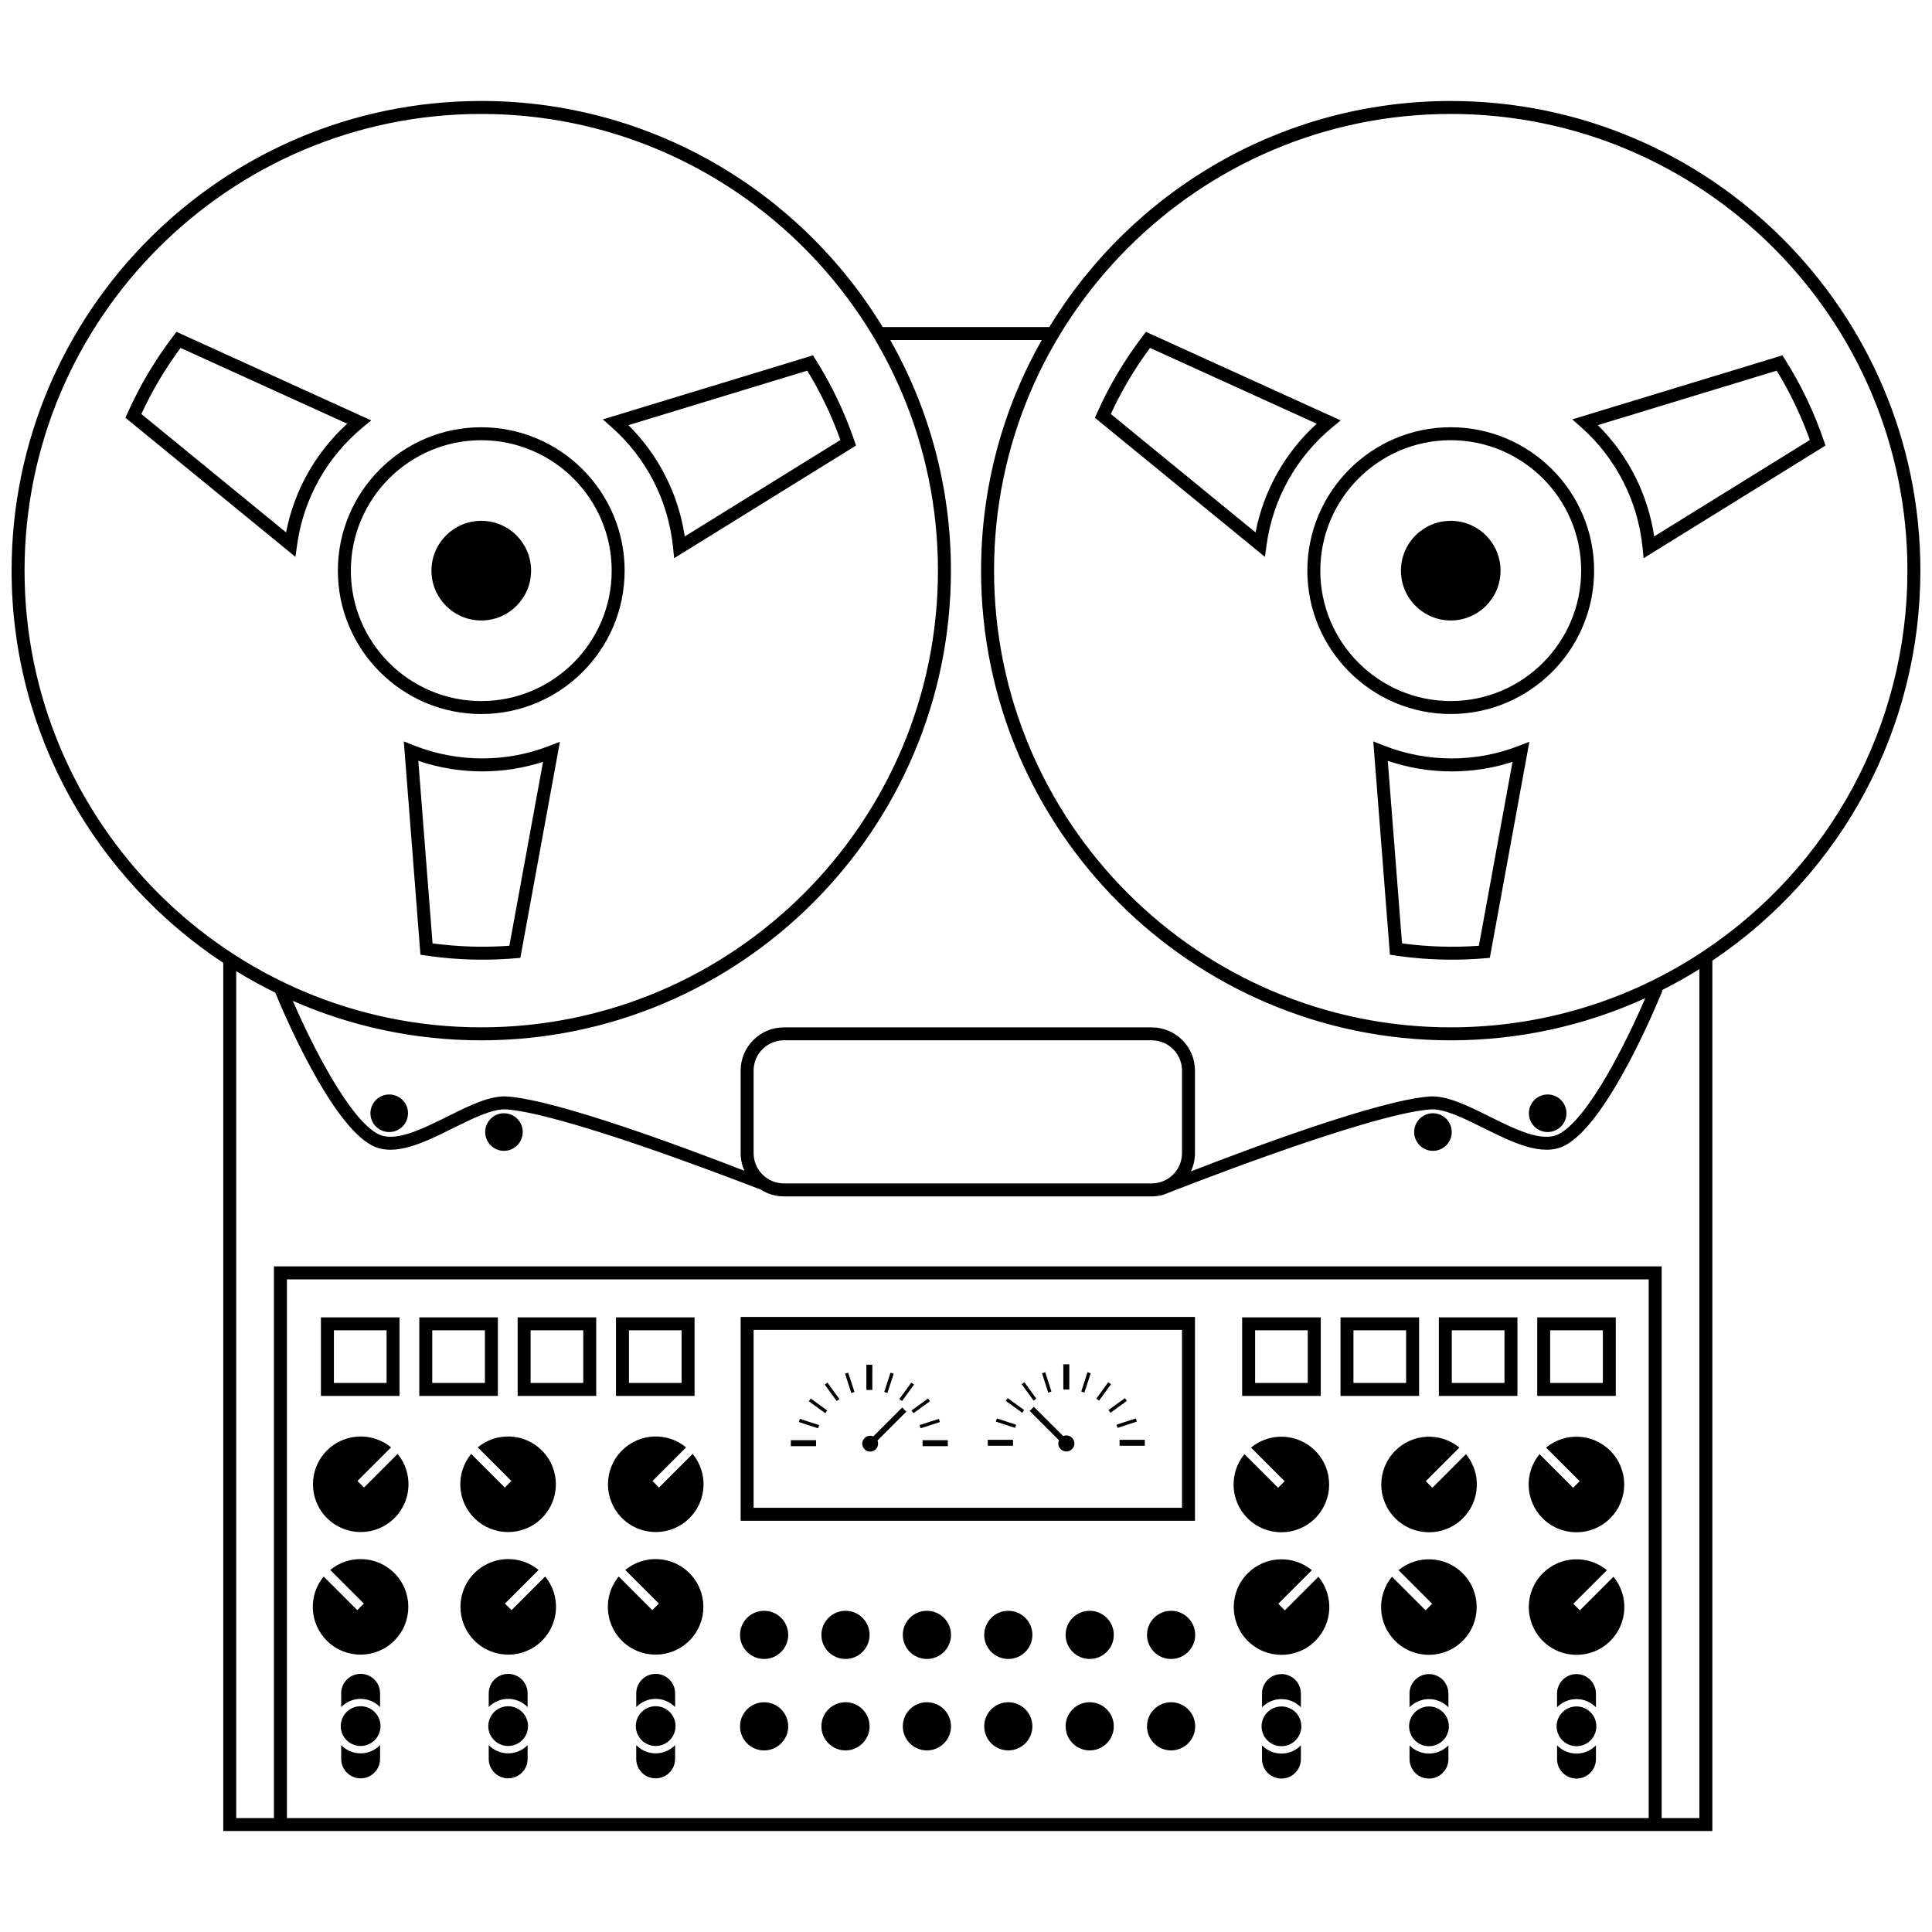 <svg height='300px' width='300px'  fill="#000000" xmlns="http://www.w3.org/2000/svg" xmlns:xlink="http://www.w3.org/1999/xlink" version="1.1" x="0px" y="0px" viewBox="0 0 100 100" enable-background="new 0 0 100 100" xml:space="preserve"><path d="M55.346,71.921h-0.308v-1.305h0.309L55.346,71.921z M54.423,72.026l-0.324-1l-0.165,0.054l0.323,1L54.423,72.026z   M53.64,72.394l-0.617-0.85l-0.14,0.102l0.616,0.85L53.64,72.394z M53.01,72.984l-0.851-0.617l-0.101,0.141l0.85,0.618L53.01,72.984  z M52.433,74.524h-1.306v0.308h1.306V74.524z M52.594,73.742l-0.998-0.324l-0.054,0.164l0.999,0.325L52.594,73.742z M56.455,71.08  l-0.166-0.054l-0.324,0.999l0.163,0.055L56.455,71.08z M57.505,71.646l-0.142-0.102l-0.617,0.85l0.141,0.102L57.505,71.646z   M57.479,73.126l0.85-0.618l-0.102-0.141l-0.853,0.617L57.479,73.126z M57.846,73.907l0.997-0.325l-0.054-0.164l-0.999,0.324  L57.846,73.907z M57.949,74.832h1.306v-0.308h-1.306V74.832z M53.295,73.031l1.518,1.517c-0.066,0.152-0.038,0.335,0.087,0.458  c0.163,0.164,0.427,0.164,0.589,0c0.163-0.161,0.163-0.423,0-0.586c-0.124-0.124-0.308-0.152-0.459-0.089l-1.517-1.515  L53.295,73.031z M45.153,70.638h-0.309v1.305h0.307L45.153,70.638z M44.228,72.048l-0.325-1l-0.164,0.053l0.323,1L44.228,72.048z   M43.446,72.415l-0.617-0.85l-0.14,0.101l0.617,0.851L43.446,72.415z M42.816,73.006l-0.85-0.617l-0.102,0.14l0.85,0.618  L42.816,73.006z M42.239,74.545h-1.306v0.308h1.306V74.545z M42.399,73.763L41.4,73.439l-0.054,0.165l0.999,0.324L42.399,73.763z   M46.26,71.101l-0.167-0.053l-0.324,0.998l0.163,0.055L46.26,71.101z M47.309,71.666l-0.141-0.101l-0.618,0.85l0.14,0.102  L47.309,71.666z M47.284,73.146l0.85-0.618l-0.101-0.14l-0.853,0.617L47.284,73.146z M47.651,73.929l0.998-0.324l-0.053-0.165  l-1,0.323L47.651,73.929z M47.754,74.853h1.305v-0.308h-1.305V74.853z M45.331,75.014c0.121-0.123,0.15-0.303,0.086-0.453  l1.494-1.494l-0.214-0.214l-1.496,1.494c-0.149-0.063-0.329-0.035-0.452,0.089c-0.161,0.159-0.161,0.419,0,0.578  C44.91,75.174,45.17,75.174,45.331,75.014z M61.851,78.714H38.336v-10.55h23.516V78.714z M61.18,68.836H39.007v9.207H61.18V68.836z   M20.679,72.254h-4.068v-4.068h4.068V72.254z M20.009,68.857h-2.726v2.725h2.726V68.857z M35.951,72.254h-4.068v-4.068h4.068V72.254  z M35.28,68.857h-2.726v2.725h2.726V68.857z M30.861,72.254h-4.068v-4.068h4.068V72.254z M30.19,68.857h-2.726v2.725h2.726V68.857z   M25.77,72.254h-4.068v-4.068h4.068V72.254z M25.099,68.857h-2.726v2.725h2.726V68.857z M68.362,72.254h-4.069v-4.068h4.069V72.254z   M67.69,68.857h-2.726v2.725h2.726V68.857z M83.633,72.254h-4.067v-4.068h4.067V72.254z M82.963,68.857h-2.727v2.725h2.727V68.857z   M78.542,72.254h-4.067v-4.068h4.067V72.254z M77.872,68.857h-2.727v2.725h2.727V68.857z M73.452,72.254h-4.068v-4.068h4.068V72.254  z M72.781,68.857h-2.726v2.725h2.726V68.857z M68.072,78.586c0.966-0.966,0.966-2.532,0-3.498c-0.908-0.909-2.348-0.962-3.319-0.161  l1.74,1.74l-0.339,0.34l-1.741-1.741c-0.801,0.972-0.747,2.411,0.161,3.32C65.541,79.552,67.107,79.552,68.072,78.586z   M83.344,78.586c0.967-0.966,0.967-2.532,0-3.498c-0.908-0.909-2.348-0.962-3.319-0.161l1.741,1.74l-0.341,0.34l-1.74-1.741  c-0.801,0.972-0.747,2.411,0.162,3.32C80.812,79.552,82.378,79.552,83.344,78.586z M66.502,83.352l-0.34-0.34l1.74-1.74  c-0.971-0.801-2.411-0.747-3.319,0.161c-0.966,0.966-0.966,2.532,0,3.498s2.532,0.966,3.498,0c0.908-0.909,0.962-2.348,0.161-3.319  L66.502,83.352z M81.773,83.352l-0.34-0.34l1.741-1.74c-0.973-0.801-2.411-0.747-3.32,0.161c-0.966,0.966-0.966,2.532,0,3.498  s2.532,0.966,3.498,0c0.908-0.909,0.962-2.348,0.161-3.319L81.773,83.352z M72.219,78.586c0.967,0.966,2.531,0.966,3.498,0  c0.908-0.909,0.962-2.349,0.161-3.32l-1.74,1.741l-0.34-0.34l1.741-1.74c-0.972-0.801-2.412-0.747-3.32,0.161  C71.253,76.054,71.253,77.619,72.219,78.586z M72.388,81.271l1.74,1.74l-0.339,0.34l-1.741-1.74  c-0.801,0.972-0.747,2.41,0.162,3.319c0.965,0.966,2.531,0.966,3.498,0c0.966-0.966,0.966-2.532,0-3.498  C74.8,80.524,73.36,80.471,72.388,81.271z M39.551,90.602c0.688,0,1.247-0.559,1.247-1.247s-0.558-1.247-1.247-1.247  s-1.247,0.559-1.247,1.247S38.862,90.602,39.551,90.602z M60.616,88.107c-0.689,0-1.247,0.559-1.247,1.247s0.558,1.247,1.247,1.247  c0.688,0,1.247-0.559,1.247-1.247S61.304,88.107,60.616,88.107z M56.403,88.107c-0.688,0-1.247,0.559-1.247,1.247  s0.559,1.247,1.247,1.247s1.247-0.559,1.247-1.247S57.092,88.107,56.403,88.107z M52.189,88.107c-0.688,0-1.246,0.559-1.246,1.247  s0.558,1.247,1.246,1.247c0.689,0,1.247-0.559,1.247-1.247S52.879,88.107,52.189,88.107z M47.977,88.107  c-0.689,0-1.248,0.559-1.248,1.247s0.559,1.247,1.248,1.247c0.688,0,1.247-0.559,1.247-1.247S48.665,88.107,47.977,88.107z   M43.763,88.107c-0.689,0-1.247,0.559-1.247,1.247s0.558,1.247,1.247,1.247c0.688,0,1.247-0.559,1.247-1.247  S44.452,88.107,43.763,88.107z M39.551,85.868c0.688,0,1.247-0.558,1.247-1.247c0-0.688-0.558-1.246-1.247-1.246  s-1.247,0.558-1.247,1.246C38.303,85.311,38.862,85.868,39.551,85.868z M60.616,83.375c-0.689,0-1.247,0.558-1.247,1.246  c0,0.689,0.558,1.247,1.247,1.247c0.688,0,1.247-0.558,1.247-1.247C61.863,83.933,61.304,83.375,60.616,83.375z M56.403,83.375  c-0.688,0-1.247,0.558-1.247,1.246c0,0.689,0.559,1.247,1.247,1.247s1.247-0.558,1.247-1.247  C57.65,83.933,57.092,83.375,56.403,83.375z M52.189,83.375c-0.688,0-1.246,0.558-1.246,1.246c0,0.689,0.558,1.247,1.246,1.247  c0.689,0,1.247-0.558,1.247-1.247C53.436,83.933,52.879,83.375,52.189,83.375z M47.977,83.375c-0.689,0-1.248,0.558-1.248,1.246  c0,0.689,0.559,1.247,1.248,1.247c0.688,0,1.247-0.558,1.247-1.247C49.224,83.933,48.665,83.375,47.977,83.375z M43.763,83.375  c-0.689,0-1.247,0.558-1.247,1.246c0,0.689,0.558,1.247,1.247,1.247c0.688,0,1.247-0.558,1.247-1.247  C45.01,83.933,44.452,83.375,43.763,83.375z M74.969,88.369v-0.712c0-0.556-0.45-1.007-1.006-1.007s-1.007,0.451-1.007,1.007v0.712  c0.256-0.261,0.612-0.424,1.007-0.424C74.357,87.945,74.714,88.108,74.969,88.369z M72.957,90.339v0.713  c0,0.556,0.451,1.006,1.007,1.006s1.006-0.45,1.006-1.006v-0.713c-0.256,0.263-0.612,0.425-1.006,0.425  C73.569,90.764,73.213,90.602,72.957,90.339z M73.964,88.326c-0.568,0-1.029,0.46-1.029,1.028s0.461,1.029,1.029,1.029  s1.029-0.461,1.029-1.029S74.532,88.326,73.964,88.326z M82.605,88.369v-0.712c0-0.556-0.45-1.007-1.006-1.007  s-1.007,0.451-1.007,1.007v0.712c0.256-0.261,0.612-0.424,1.007-0.424S82.349,88.108,82.605,88.369z M80.593,90.339v0.713  c0,0.556,0.451,1.006,1.007,1.006s1.006-0.45,1.006-1.006v-0.713c-0.256,0.263-0.611,0.425-1.006,0.425S80.848,90.602,80.593,90.339  z M81.599,88.326c-0.568,0-1.029,0.46-1.029,1.028s0.461,1.029,1.029,1.029s1.028-0.461,1.028-1.029S82.168,88.326,81.599,88.326z   M67.334,88.369v-0.712c0-0.556-0.45-1.007-1.006-1.007c-0.557,0-1.007,0.451-1.007,1.007v0.712  c0.256-0.261,0.612-0.424,1.007-0.424C66.721,87.945,67.078,88.108,67.334,88.369z M65.321,90.339v0.713  c0,0.556,0.45,1.006,1.007,1.006c0.556,0,1.006-0.45,1.006-1.006v-0.713c-0.256,0.263-0.612,0.425-1.006,0.425  C65.933,90.764,65.577,90.602,65.321,90.339z M66.328,88.326c-0.569,0-1.029,0.46-1.029,1.028s0.46,1.029,1.029,1.029  c0.568,0,1.029-0.461,1.029-1.029S66.896,88.326,66.328,88.326z M20.419,78.574c0.909-0.908,0.962-2.348,0.162-3.319l-1.74,1.74  l-0.34-0.34l1.741-1.74c-0.972-0.801-2.411-0.747-3.319,0.162c-0.966,0.966-0.966,2.531,0,3.497  C17.887,79.54,19.453,79.541,20.419,78.574z M35.691,78.574c0.909-0.908,0.962-2.348,0.161-3.319l-1.741,1.74l-0.339-0.339  l1.741-1.741c-0.972-0.801-2.411-0.747-3.32,0.162c-0.966,0.966-0.966,2.531,0,3.497S34.725,79.541,35.691,78.574z M20.411,84.919  c0.966-0.966,0.966-2.532,0-3.497c-0.909-0.909-2.348-0.962-3.319-0.161l1.741,1.74l-0.34,0.339l-1.74-1.74  c-0.801,0.972-0.747,2.411,0.162,3.319C17.879,85.886,19.445,85.886,20.411,84.919z M35.683,84.919c0.966-0.966,0.966-2.532,0-3.497  c-0.909-0.909-2.348-0.962-3.32-0.161l1.74,1.74l-0.339,0.339l-1.74-1.74c-0.801,0.972-0.748,2.411,0.161,3.319  C33.151,85.886,34.717,85.886,35.683,84.919z M26.468,76.655l-0.339,0.34l-1.741-1.74c-0.801,0.972-0.747,2.411,0.161,3.319  c0.967,0.967,2.533,0.967,3.499,0c0.965-0.966,0.966-2.531,0-3.498c-0.909-0.908-2.348-0.962-3.32-0.161L26.468,76.655z   M26.476,83.34l-0.339-0.339l1.74-1.74c-0.971-0.802-2.411-0.748-3.32,0.161c-0.966,0.965-0.966,2.531,0,3.497  c0.966,0.967,2.533,0.967,3.499,0.001c0.908-0.909,0.962-2.349,0.161-3.32L26.476,83.34z M27.309,88.358v-0.712  c0-0.557-0.451-1.007-1.007-1.007s-1.006,0.45-1.006,1.007v0.712c0.256-0.262,0.612-0.425,1.006-0.425S27.052,88.097,27.309,88.358z   M25.296,90.328v0.712c0,0.556,0.451,1.007,1.006,1.007s1.007-0.451,1.007-1.007v-0.712c-0.256,0.262-0.613,0.425-1.007,0.425  S25.552,90.59,25.296,90.328z M26.302,88.314c-0.568,0-1.029,0.461-1.029,1.029c0,0.567,0.46,1.028,1.029,1.028  s1.029-0.461,1.029-1.028C27.331,88.775,26.87,88.314,26.302,88.314z M34.944,88.358v-0.712c0-0.557-0.45-1.007-1.006-1.007  c-0.556,0-1.006,0.45-1.006,1.007v0.712c0.256-0.262,0.612-0.425,1.006-0.425S34.689,88.097,34.944,88.358z M32.931,90.328v0.712  c0,0.556,0.451,1.007,1.006,1.007c0.556,0,1.006-0.451,1.006-1.007v-0.712c-0.255,0.262-0.612,0.425-1.006,0.425  S33.187,90.59,32.931,90.328z M33.938,88.314c-0.568,0-1.029,0.461-1.029,1.029c0,0.567,0.46,1.028,1.029,1.028  c0.569,0,1.029-0.461,1.029-1.028C34.967,88.775,34.507,88.314,33.938,88.314z M19.673,88.358v-0.712  c0-0.557-0.451-1.007-1.007-1.007c-0.556,0-1.006,0.45-1.006,1.007v0.712c0.256-0.262,0.612-0.425,1.006-0.425  C19.061,87.934,19.417,88.097,19.673,88.358z M17.66,90.328v0.712c0,0.556,0.45,1.007,1.006,1.007c0.556,0,1.007-0.451,1.007-1.007  v-0.712c-0.256,0.262-0.612,0.425-1.007,0.425C18.272,90.753,17.916,90.59,17.66,90.328z M18.666,88.314  c-0.568,0-1.029,0.461-1.029,1.029c0,0.567,0.461,1.028,1.029,1.028c0.568,0,1.029-0.461,1.029-1.028  C19.695,88.775,19.235,88.314,18.666,88.314z M24.91,36.958c-4.093,0-7.422-3.329-7.422-7.421c0-4.092,3.329-7.422,7.422-7.422  c4.092,0,7.421,3.33,7.421,7.422C32.332,33.629,29.003,36.958,24.91,36.958z M24.91,36.287c3.722,0,6.751-3.028,6.751-6.75  c0-3.722-3.029-6.751-6.751-6.751c-3.723,0-6.75,3.029-6.75,6.751C18.16,33.259,21.188,36.287,24.91,36.287z M27.489,29.536  c0-1.424-1.154-2.578-2.578-2.578c-1.424,0-2.579,1.154-2.579,2.578s1.154,2.579,2.579,2.579  C26.334,32.115,27.489,30.96,27.489,29.536z M82.511,29.536c0,4.093-3.33,7.421-7.422,7.421s-7.421-3.329-7.421-7.421  c0-4.092,3.329-7.422,7.421-7.422S82.511,25.444,82.511,29.536z M81.841,29.536c0-3.722-3.028-6.751-6.751-6.751  c-3.722,0-6.751,3.029-6.751,6.751c0,3.723,3.029,6.75,6.751,6.75C78.812,36.287,81.841,33.259,81.841,29.536z M75.09,26.958  c-1.424,0-2.578,1.154-2.578,2.578s1.154,2.579,2.578,2.579s2.578-1.155,2.578-2.579S76.513,26.958,75.09,26.958z M15.375,28.229  l-0.081,0.595l-8.801-7.2l0.104-0.234c0.631-1.417,1.431-2.764,2.375-4.001l0.162-0.213l10.081,4.584l-0.415,0.341  C16.918,23.651,15.701,25.827,15.375,28.229z M17.972,21.931l-8.626-3.922c-0.792,1.068-1.474,2.216-2.029,3.42l7.49,6.128  C15.227,25.391,16.333,23.426,17.972,21.931z M31.651,22.105l-0.45-0.397l10.878-3.314l0.137,0.217  c0.827,1.312,1.502,2.726,2.005,4.198l0.086,0.253l-9.414,5.831l-0.053-0.535C34.599,25.933,33.467,23.711,31.651,22.105z   M32.526,22.006c1.566,1.554,2.585,3.565,2.917,5.759l8.056-4.991c-0.447-1.252-1.023-2.458-1.715-3.589L32.526,22.006z   M24.972,49.673c-0.981,0-1.973-0.073-2.945-0.218l-0.265-0.039l-0.861-11.041l0.5,0.199c1.14,0.453,2.339,0.682,3.563,0.682  c1.187,0,2.35-0.217,3.457-0.646l0.56-0.217l-2.048,11.185l-0.256,0.022C26.114,49.649,25.54,49.673,24.972,49.673z M26.365,48.952  l1.743-9.519c-1.016,0.328-2.071,0.494-3.144,0.494c-1.132,0-2.243-0.184-3.312-0.546l0.737,9.448  C23.705,49.006,25.043,49.048,26.365,48.952z M65.554,28.229l-0.08,0.595l-8.802-7.2l0.104-0.234  c0.632-1.417,1.431-2.764,2.375-4.001l0.162-0.213l10.081,4.584l-0.415,0.341C67.097,23.651,65.881,25.827,65.554,28.229z   M68.152,21.931l-8.627-3.922c-0.792,1.068-1.474,2.216-2.029,3.42l7.49,6.128C65.407,25.391,66.512,23.426,68.152,21.931z   M94.487,23.062l-9.414,5.831l-0.053-0.535c-0.241-2.426-1.375-4.647-3.19-6.254l-0.449-0.397l10.878-3.314l0.137,0.217  c0.827,1.312,1.502,2.726,2.005,4.198L94.487,23.062z M93.677,22.774c-0.447-1.252-1.023-2.458-1.715-3.589l-9.258,2.82  c1.566,1.554,2.586,3.565,2.917,5.759L93.677,22.774z M78.601,38.61l0.559-0.217l-2.047,11.185l-0.256,0.022  c-0.564,0.049-1.138,0.073-1.705,0.073c-0.981,0-1.973-0.073-2.945-0.218l-0.265-0.039l-0.861-11.041l0.5,0.199  c1.141,0.453,2.34,0.682,3.563,0.682C76.332,39.256,77.494,39.039,78.601,38.61z M78.288,39.434  c-1.016,0.328-2.07,0.494-3.144,0.494c-1.132,0-2.243-0.184-3.312-0.546l0.737,9.448c1.315,0.176,2.654,0.218,3.977,0.123  L78.288,39.434z M20.146,56.65c-0.537,0-0.972,0.435-0.972,0.972s0.435,0.972,0.972,0.972c0.538,0,0.973-0.435,0.973-0.972  S20.684,56.65,20.146,56.65z M26.085,57.622c-0.537,0-0.972,0.436-0.972,0.972c0,0.537,0.435,0.973,0.972,0.973  c0.537,0,0.972-0.436,0.972-0.973C27.057,58.058,26.622,57.622,26.085,57.622z M80.107,58.594c0.537,0,0.973-0.435,0.973-0.972  s-0.436-0.972-0.973-0.972s-0.972,0.435-0.972,0.972S79.57,58.594,80.107,58.594z M74.169,57.622c-0.536,0-0.972,0.436-0.972,0.972  c0,0.537,0.436,0.973,0.972,0.973c0.537,0,0.973-0.436,0.973-0.973C75.141,58.058,74.706,57.622,74.169,57.622z M99.399,29.536  c0,8.125-4.022,15.657-10.768,20.188v45.05h-2.624H14.18h-2.624V49.838C4.962,45.486,0.6,38.011,0.6,29.536  c0-13.405,10.906-24.31,24.31-24.31c8.791,0,16.507,4.691,20.777,11.701h8.625C58.583,9.917,66.299,5.227,75.09,5.227  C88.494,5.227,99.399,16.131,99.399,29.536z M46.08,17.599c1.998,3.528,3.14,7.602,3.14,11.938c0,13.404-10.906,24.31-24.31,24.31  c-3.468,0-6.769-0.73-9.756-2.045c0.949,2.187,2.908,6.13,4.426,6.9c0.862,0.438,2.246-0.249,3.584-0.914  c1.138-0.565,2.212-1.101,3.104-1.033c2.6,0.192,9.131,2.627,12.265,3.845c-0.125-0.278-0.197-0.587-0.197-0.912v-4.274  c0-1.233,1.004-2.237,2.238-2.237h19.039c1.234,0,2.238,1.004,2.238,2.237v4.274c0,0.338-0.077,0.657-0.212,0.944  c3.102-1.207,9.725-3.683,12.348-3.877c0.892-0.065,1.966,0.468,3.104,1.033c1.338,0.665,2.722,1.353,3.584,0.914  c1.551-0.787,3.56-4.882,4.484-7.037c-3.143,1.434-6.563,2.182-10.069,2.182c-13.404,0-24.31-10.905-24.31-24.31  c0-4.336,1.143-8.41,3.14-11.938H46.08z M59.613,53.846H40.574c-0.864,0-1.567,0.703-1.567,1.566v4.274  c0,0.864,0.703,1.567,1.567,1.567h19.039c0.864,0,1.567-0.703,1.567-1.567v-4.274C61.18,54.549,60.477,53.846,59.613,53.846z   M24.91,53.175c13.034,0,23.638-10.604,23.638-23.639S37.944,5.898,24.91,5.898c-13.035,0-23.639,10.604-23.639,23.638  S11.876,53.175,24.91,53.175z M85.337,66.22H14.851v27.884h70.486V66.22z M87.961,50.161c-0.634,0.396-1.285,0.76-1.949,1.094  l0.038,0.016c-0.111,0.279-2.771,6.861-5.071,8.029c-1.163,0.59-2.7-0.173-4.187-0.912c-1.007-0.5-2.048-1.017-2.755-0.965  c-3.301,0.245-13.702,4.371-13.807,4.413c-0.196,0.057-0.403,0.089-0.617,0.089H40.574c-0.438,0-0.847-0.129-1.192-0.348  c-2.333-0.905-10.343-3.945-13.165-4.154c-0.707-0.052-1.748,0.465-2.756,0.965c-1.485,0.739-3.022,1.503-4.186,0.912  c-2.168-1.102-4.657-7.016-5.028-7.922c-0.692-0.339-1.367-0.71-2.021-1.111v43.837h1.953V65.548h71.828v28.556h1.953V50.161z   M98.728,29.536c0-13.034-10.604-23.638-23.639-23.638S51.452,16.502,51.452,29.536S62.055,53.175,75.09,53.175  c4.653,0,9.156-1.351,13.021-3.907C94.759,44.872,98.728,37.496,98.728,29.536z"></path></svg>